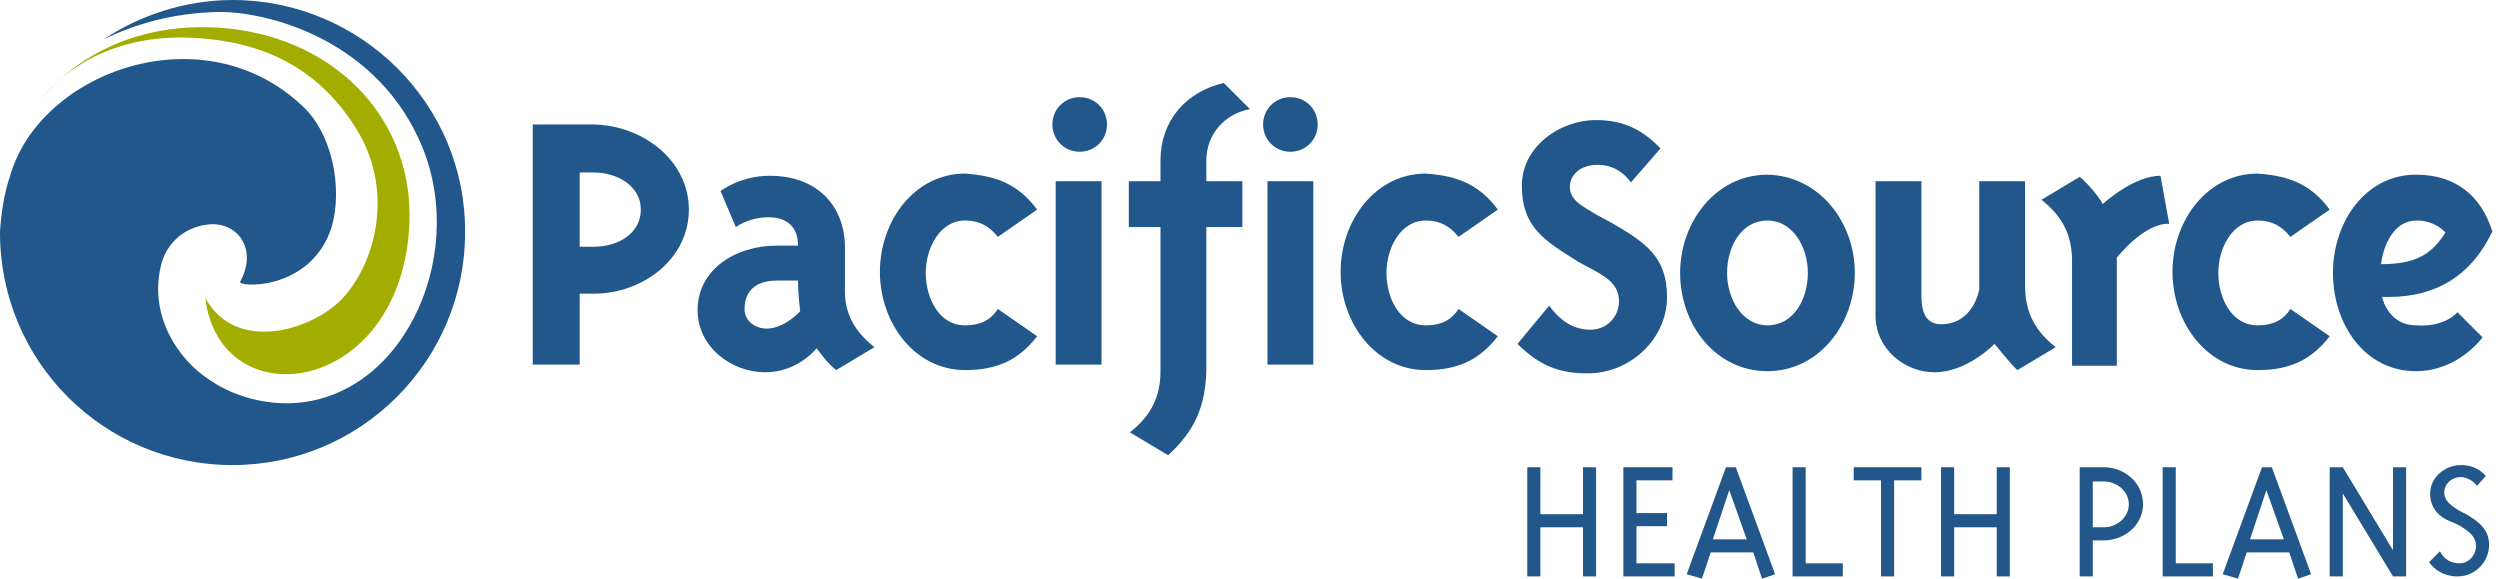<svg width="229" height="53" viewBox="0 0 229 53" fill="none" xmlns="http://www.w3.org/2000/svg">
    <path d="M3.8 9.1C5 7.5 10.4 1.6 20.9 2.6C31.2 3.7 37.9 11.3 37.5 20.5C36.8 36.2 20.2 38.5 18.8 27.3C21.6 32.3 28.2 30.3 31 27.7C34.2 24.7 36.3 17.8 32.7 11.9C28.8 5.5 23.1 4 19.3 3.6C8.3 2.3 3.8 9.1 3.8 9.1Z" fill="#A2AD00"/>
    <path d="M9.5 3.6C12.4 2.2 15.8 1.2 19.9 1.1C24.2 1 34 3.4 38.3 12.6C43.1 22.7 37.3 36.1 27.2 36.9C25 37.1 21.8 36.6 19.2 34.8C16.4 33 13.7 29.1 14.7 24.5C15.2 22.2 16.9 20.9 18.8 20.6C21.6 20.1 23.7 22.7 22 25.8C21.7 26.3 28.1 26.7 30.2 21.3C31.4 18.2 30.8 12.8 27.9 9.9C18.8 1 3.6 6.5 0.9 16.2C0.1 18.5 0 21.3 0 21.3C0 33.1 9.5 42.6 21.3 42.6C33.1 42.6 42.6 33 42.6 21.3C42.7 9.6 33.1 0 21.3 0C17 0 12.8 1.4 9.5 3.6Z" fill="#21578A"/>
    <path d="M63.1 19.2C63.1 23.7 58.9 26.9 54.4 26.9H53.1V33.4H48.8V11.4H54.4C58.9 11.5 63.1 14.7 63.1 19.2ZM53.1 22.6H54.4C56.6 22.6 58.7 21.4 58.7 19.2C58.7 17 56.5 15.8 54.4 15.8H53.1V22.6Z" fill="#21578A"/>
    <path d="M80.1 31.8L76.6 33.9C75.9 33.4 75.1 32.3 74.8 31.9C74.8 31.9 73.1 34.1 70.1 34.1C67 34.1 63.9 31.8 63.9 28.4C63.9 24.8 67.2 22.5 71.2 22.5C71.8 22.5 73.1 22.5 73.1 22.5C73.1 20.9 72.2 19.9 70.4 19.9C69.6 19.9 68.4 20.1 67.4 20.8L66 17.5C66 17.5 67.8 16.1 70.5 16.1C75 16.1 77.4 19 77.4 22.7V26.3C77.3 28.6 78.2 30.3 80.1 31.8ZM71.2 25.7C68.6 25.7 68.2 27.3 68.2 28.3C68.2 29.5 69.3 30.1 70.2 30.1C71.9 30.1 73.3 28.5 73.3 28.5C73.3 28.5 73.1 27.1 73.1 25.7C73.1 25.7 71.3 25.7 71.2 25.7Z" fill="#21578A"/>
    <path d="M95 19.2L91.4 21.7C90.6 20.7 89.7 20.2 88.4 20.2C86.1 20.2 84.8 22.7 84.8 25C84.8 27.3 86 29.8 88.4 29.8C89.7 29.8 90.7 29.4 91.4 28.3L95 30.8C93.3 33 91.3 33.9 88.4 33.9C83.8 33.9 80.6 29.6 80.6 24.9C80.6 20.2 83.8 15.9 88.4 15.9C91.3 16.1 93.3 16.9 95 19.2Z" fill="#21578A"/>
    <path d="M98.9 13.9C97.5 13.9 96.4 12.8 96.4 11.4C96.4 10 97.5 8.9 98.9 8.9C100.3 8.9 101.4 10 101.4 11.4C101.4 12.8 100.3 13.9 98.9 13.9ZM96.7 33.5V16.6H100.9V33.4H96.7V33.5Z" fill="#21578A"/>
    <path d="M107 41.7L103.5 39.6C105.4 38.1 106.3 36.4 106.3 34V20.8H103.4V16.6H106.3V14.7C106.3 11.1 108.6 8.4 112.1 7.6L114.5 10C112.2 10.4 110.5 12.3 110.5 14.7V16.6H113.8V20.8H110.5V34C110.4 37.3 109.4 39.5 107 41.7Z" fill="#21578A"/>
    <path d="M118.2 13.9C116.8 13.9 115.7 12.8 115.7 11.4C115.7 10 116.8 8.9 118.2 8.9C119.6 8.9 120.7 10 120.7 11.4C120.7 12.8 119.6 13.9 118.2 13.9ZM116.1 33.5V16.6H120.3V33.4H116.1V33.5Z" fill="#21578A"/>
    <path d="M137.2 19.2L133.6 21.7C132.8 20.7 131.9 20.2 130.6 20.2C128.3 20.2 127 22.7 127 25C127 27.3 128.2 29.8 130.6 29.8C131.9 29.8 132.9 29.4 133.6 28.3L137.2 30.8C135.5 33 133.5 33.9 130.6 33.9C126 33.9 122.8 29.6 122.8 24.9C122.8 20.2 126 15.9 130.6 15.9C133.5 16.1 135.5 16.9 137.2 19.2Z" fill="#21578A"/>
    <path d="M139.4 17C139.4 13.5 142.8 11 146.2 11C148.6 11 150.4 11.8 152.1 13.6L149.4 16.7C148.7 15.8 147.8 15.1 146.3 15.1C144.8 15.1 143.8 16 143.8 17.1C143.8 18.4 145 18.9 146.3 19.7L147.6 20.4C150.7 22.2 152.7 23.5 152.7 27.2C152.7 31 149.4 34.2 145.4 34.2C143 34.2 141.1 33.6 139 31.5L141.9 28C143.1 29.6 144.3 30.2 145.7 30.2C147.2 30.2 148.3 29 148.3 27.6C148.3 26.1 147.2 25.4 145.9 24.7L144.6 24C141.6 22.1 139.4 20.9 139.4 17Z" fill="#21578A"/>
    <path d="M169.9 25C169.9 29.7 166.6 34 161.9 34C157.2 34 153.9 29.8 153.9 25C153.9 20.3 157.2 16 161.9 16C166.6 16.1 169.9 20.3 169.9 25ZM161.9 29.8C164.3 29.8 165.6 27.4 165.6 25C165.6 22.6 164.2 20.2 161.9 20.2C159.5 20.2 158.2 22.6 158.2 25C158.2 27.4 159.6 29.8 161.9 29.8Z" fill="#21578A"/>
    <path d="M188.3 31.8L184.8 33.9C184.3 33.5 182.7 31.5 182.7 31.5C182.7 31.5 180.2 34.1 177.2 34.1C174.5 34.1 171.8 32 171.8 28.9V16.6H176V26.9C176 27.8 176 29.7 177.8 29.7C180.8 29.7 181.3 26.5 181.3 26.5V16.6H185.5V26.2C185.5 28.6 186.4 30.3 188.3 31.8Z" fill="#21578A"/>
    <path d="M194 33.5H189.8V23.9C189.8 21.5 188.9 19.8 187 18.3L190.5 16.2C191.3 16.8 192.6 18.5 192.6 18.7C192.6 18.7 195.4 16.1 197.9 16.1L198.7 20.5C196.4 20.4 193.9 23.6 193.9 23.6V33.5H194Z" fill="#21578A"/>
    <path d="M213.4 19.2L209.8 21.7C209 20.7 208.1 20.2 206.8 20.2C204.5 20.2 203.2 22.7 203.2 25C203.2 27.3 204.4 29.8 206.8 29.8C208.1 29.8 209.1 29.4 209.8 28.3L213.4 30.8C211.7 33 209.7 33.9 206.8 33.9C202.2 33.9 199 29.6 199 24.9C199 20.2 202.2 15.9 206.8 15.9C209.7 16.1 211.7 16.9 213.4 19.2Z" fill="#21578A"/>
    <path d="M225.1 28.6L227.4 30.9C227.4 30.9 225.2 34 221.3 34C216.6 34 213.7 29.7 213.7 25C213.7 20.3 216.7 16 221.3 16C225 16 227.3 18 228.3 21.2C226.4 25.2 223.2 27.2 218.8 27.2C218.5 27.2 218.2 27.2 218.2 27.2C218.3 27.7 219 29.8 221.3 29.8C224 30 225.1 28.6 225.1 28.6ZM224 21.3C224 21.3 223.1 20.2 221.4 20.2C218.5 20.2 218.1 24.2 218.1 24.2C221.4 24.2 222.8 23.2 224 21.3Z" fill="#21578A"/>
    <path d="M141.1 52.8H139.9V42.8H141.1V47.1H145V42.8H146.2V52.8H145V48.3H141.1V52.8Z" fill="#21578A"/>
    <path d="M153.4 51.6V52.8H148.7V42.8H153.2V44H149.9V47H152.7V48.2H149.9V51.6H153.4Z" fill="#21578A"/>
    <path d="M154.5 52.6L158.1 42.8H159L162.6 52.6L161.4 53L160.6 50.6H156.7L155.9 53L154.5 52.6ZM156.9 49.4H160L158.4 44.9L156.9 49.4Z" fill="#21578A"/>
    <path d="M168.8 51.6V52.8H164.2V42.8H165.4V51.6H168.8Z" fill="#21578A"/>
    <path d="M172.3 52.8V44H169.8V42.8H176V44H173.5V52.8H172.3Z" fill="#21578A"/>
    <path d="M179 52.8H177.8V42.8H179V47.1H182.9V42.8H184.1V52.8H182.9V48.3H179V52.8Z" fill="#21578A"/>
    <path d="M196.3 46.2C196.3 48.1 194.6 49.5 192.7 49.5H191.7V52.8H190.5V42.8H192.7C194.6 42.8 196.3 44.2 196.3 46.2ZM191.7 48.3H192.7C193.9 48.3 195 47.4 195 46.2C195 45 193.9 44.1 192.7 44.1H191.7V48.3Z" fill="#21578A"/>
    <path d="M202.7 51.6V52.8H198.1V42.8H199.3V51.6H202.7Z" fill="#21578A"/>
    <path d="M203.6 52.6L207.2 42.8H208.1L211.7 52.6L210.5 53L209.7 50.6H205.8L205 53L203.6 52.6ZM206.1 49.4H209.2L207.6 44.9L206.1 49.4Z" fill="#21578A"/>
    <path d="M214.6 45.2V52.8H213.4V42.8H214.6L219.2 50.4V42.8H220.4V52.8H219.2L214.6 45.2Z" fill="#21578A"/>
    <path d="M222.6 45.2C222.6 43.7 224 42.6 225.4 42.6C226.3 42.6 227.1 42.9 227.7 43.6L226.9 44.5C226.6 44.1 226 43.7 225.4 43.7C224.6 43.7 223.9 44.3 223.9 45.1C223.9 45.9 224.5 46.3 225.3 46.8L225.9 47.1C226.9 47.7 228 48.4 228 49.9C228 51.5 226.7 52.8 225.1 52.8C223.9 52.8 223 52.2 222.5 51.5L223.5 50.5C223.9 51.3 224.6 51.6 225.3 51.6C226.1 51.6 226.8 50.9 226.8 50C226.8 49.2 226.3 48.8 225.4 48.2L224.8 47.9C223.6 47.5 222.6 46.7 222.6 45.2Z" fill="#21578A"/>
</svg>
